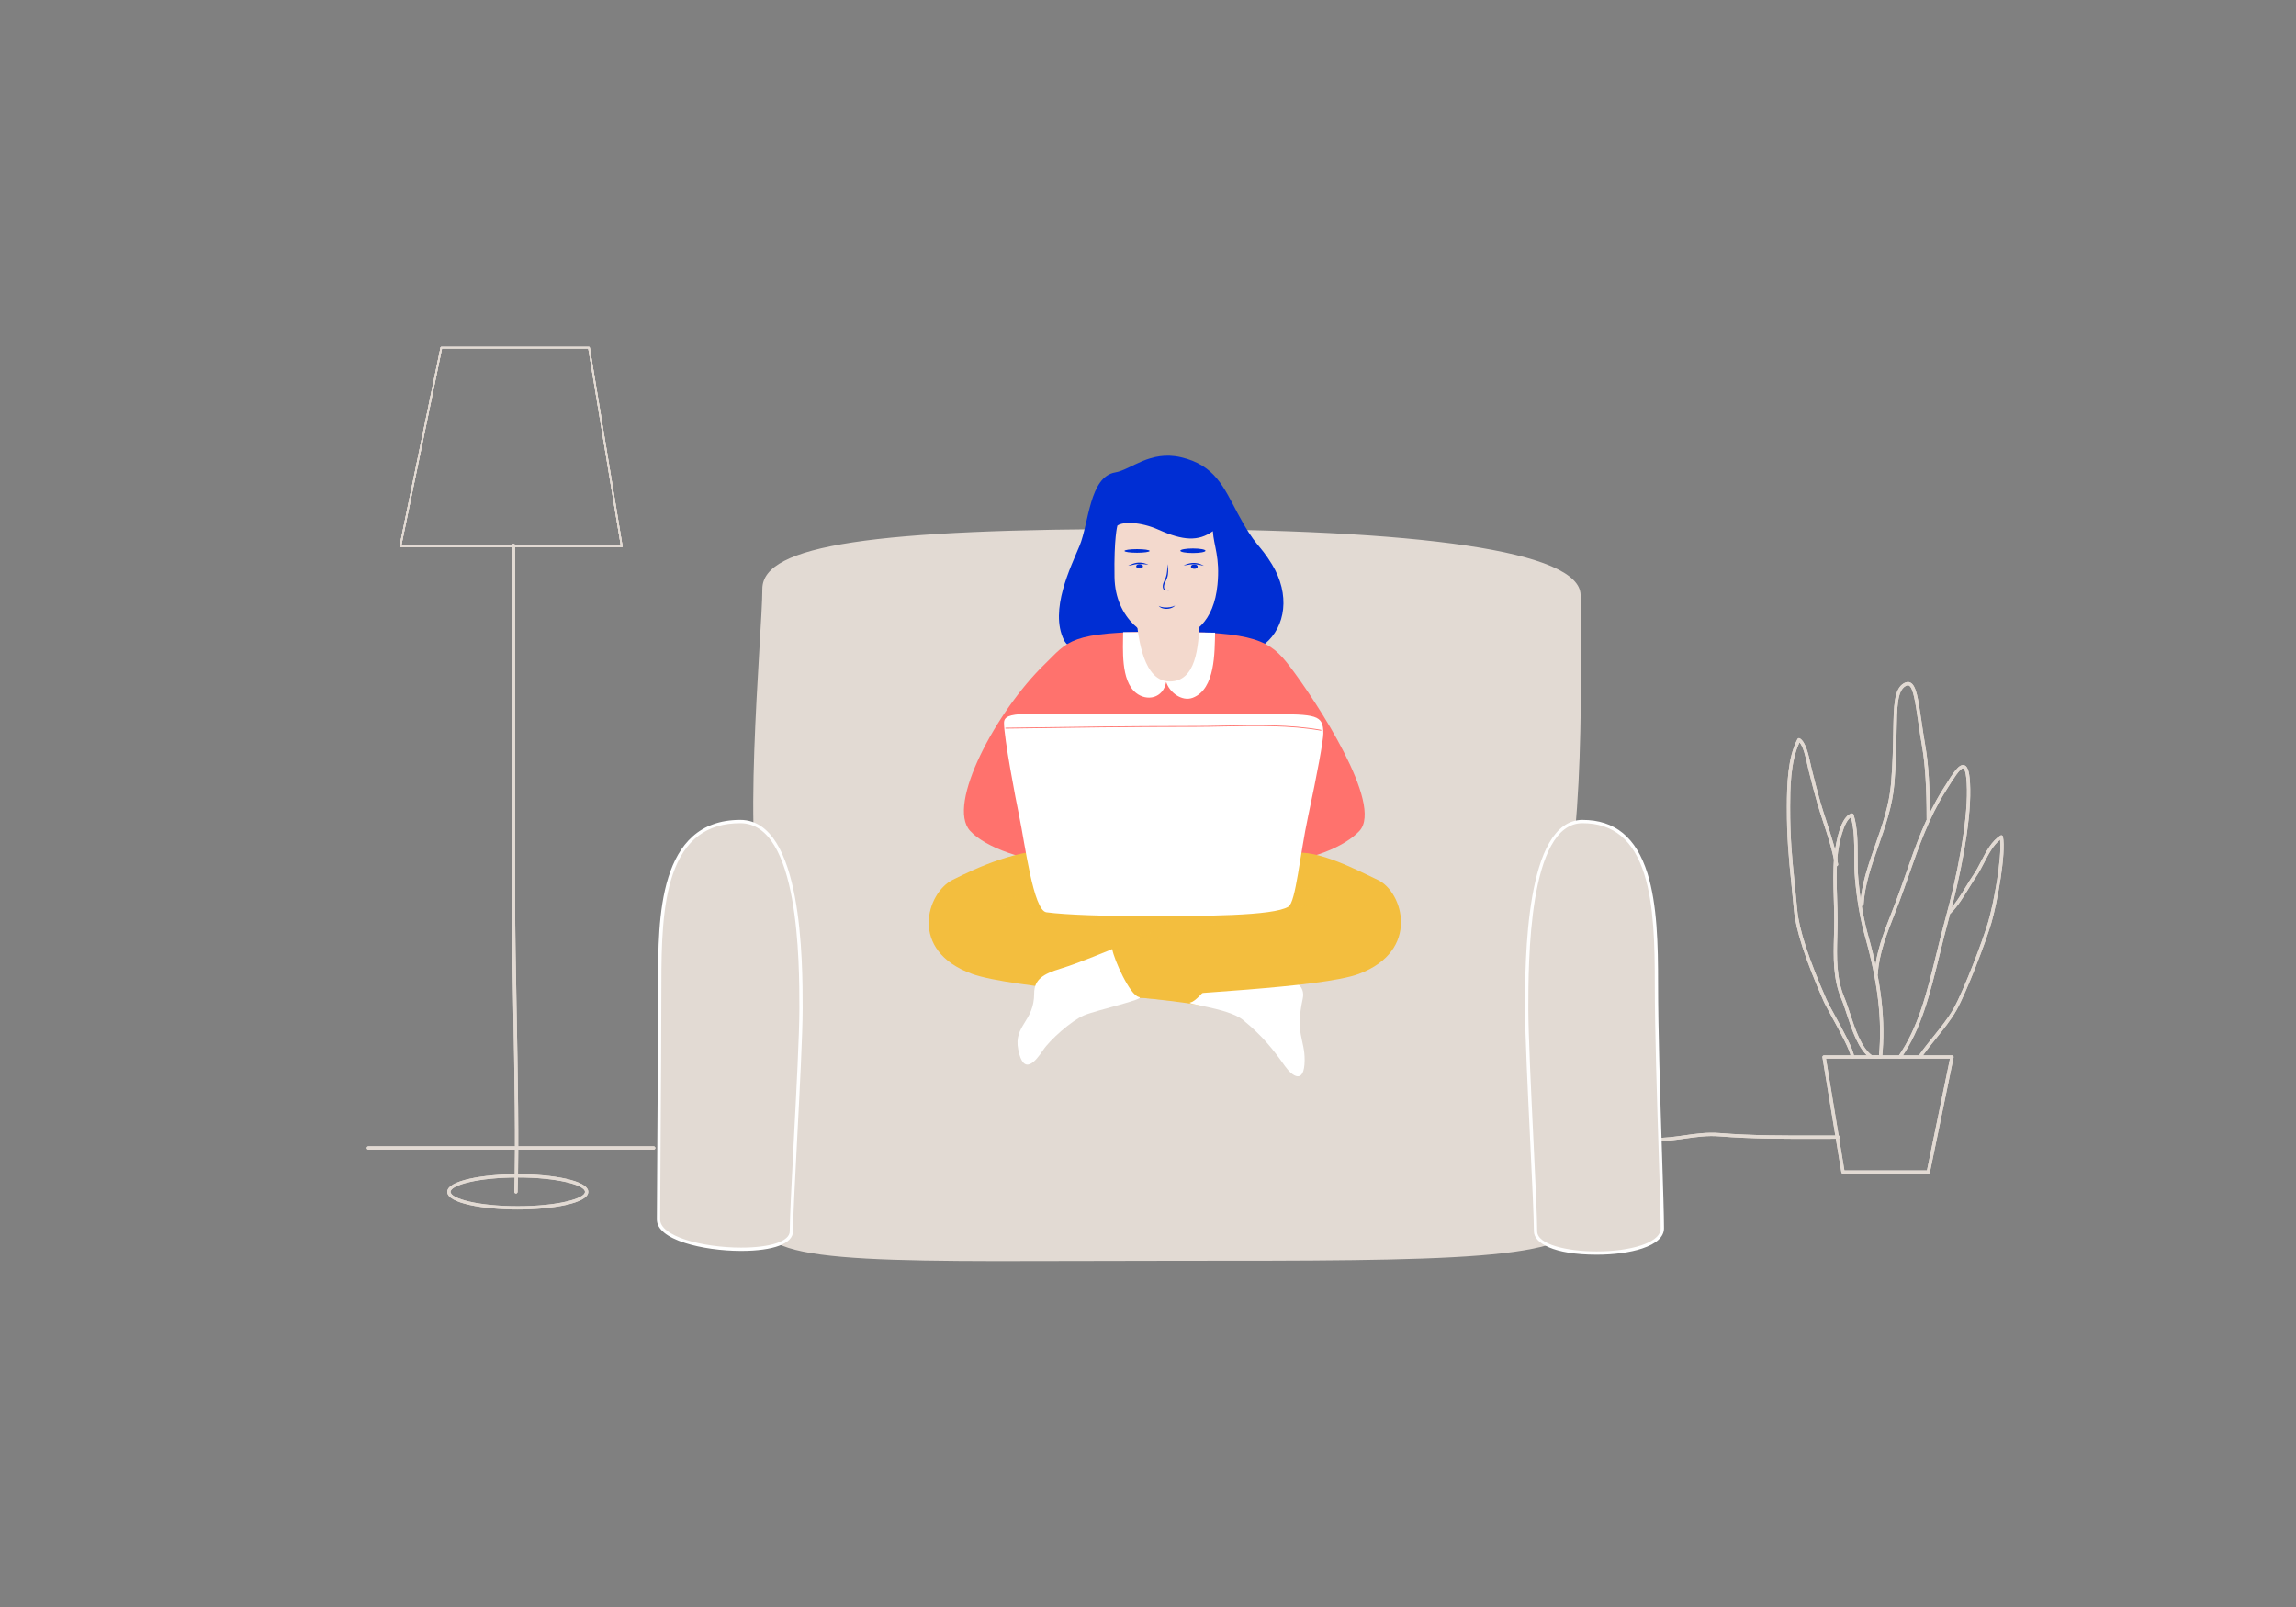 <?xml version="1.0" encoding="utf-8"?>
<!-- Generator: Adobe Illustrator 17.0.0, SVG Export Plug-In . SVG Version: 6.00 Build 0)  -->
<!DOCTYPE svg PUBLIC "-//W3C//DTD SVG 1.1//EN" "http://www.w3.org/Graphics/SVG/1.1/DTD/svg11.dtd">
<svg version="1.1" id="Layer_1" xmlns:x="http://ns.adobe.com/Extensibility/1.0/" xmlns:i="http://ns.adobe.com/AdobeIllustrator/10.0/" xmlns:graph="http://ns.adobe.com/Graphs/1.0/"
	 xmlns="http://www.w3.org/2000/svg" xmlns:xlink="http://www.w3.org/1999/xlink" xmlns:a="http://ns.adobe.com/AdobeSVGViewerExtensions/3.0/"
	 x="0px" y="0px" width="1400px" height="980px" viewBox="0 0 1400 980" enable-background="new 0 0 1400 980" xml:space="preserve"
	>
<rect x="0" y="0" width="1400" height="980" fill="#808080" stroke="none"/>
<g>
	<path fill="#E2DAD3" d="M474.036,569.572c16.779-24.086,141.281-14.673,231.035-14.673s237.528-11.365,256.006,5.688
		s2.695,155.365,2.695,181.891s-81.345,26.402-247.653,26.402s-251.271,3.914-251.271-22.613S458.198,592.308,474.036,569.572z"/>
</g>
<g>
	<path fill="#E2DAD3" d="M466.916,553.094c16.779,24.455,148.401,0.338,238.155,0.338s225.158,16.976,243.637-0.338
		c18.479-17.314,15.064-163.183,15.064-190.116s-97.673-40.399-263.981-40.399s-234.943,9.619-234.943,36.552
		C464.848,386.063,451.077,530.008,466.916,553.094z"/>
</g>
<g>
	<path fill="#002ED3" d="M658.293,332.773c5.678-13.762,6.002-42.062,21.723-44.679c9.558-1.591,21.147-13.58,39.971-9.273
		c20.854,4.772,26.226,18.37,34.758,34.352c11.099,20.792,12.836,17.837,20.854,30.98c11.169,18.307,8.43,38.088-4.428,48.572
		c-10.726,8.745-25.646,9.312-57.592,9.312c-33.889,0-59.878-1.766-64.791-11.64C639.664,372.061,653.087,345.391,658.293,332.773z"
		/>
</g>
<g  a:adobe-blending-mode="multiply">
	<path fill="#E2DAD3"  a:adobe-blending-mode="normal" d="M787.016,609.323c43.895-12.608,72.066-33.737,88.565-33.737
		c28.538,0,62.95-5.458,56.997-6c-32.998-3-138.299-15.697-221.941-15.697s-144.041,18.697-220.537,18.697
		c-7.132,0,19.777,3.807,44.998,6c34.498,3,58.497,25.499,103.393,31.214c-2.235,14.805-16.127,16.692-14.386,30.812
		c2.077,16.845,10.309,7.66,15.078,1.486c4.629-5.993,20.958-17.203,28.893-19.419c37.152-10.375,75.59-3.983,82.322,1.524
		c12.209,9.989,23.198,16.227,30.094,25.962c4.377,6.179,11.823,11.452,11.994-3.462c0.149-12.981-10.452-13.847-5.714-35.482
		C786.919,610.558,786.985,609.932,787.016,609.323z"/>
</g>
<g>
	<path fill="#FF726D" d="M770.572,527.137c29.46-1.677,49.958-11.318,58.394-20.456c14.758-15.985-25.908-78.509-42.634-100.462
		c-11.887-15.602-20.661-20.999-76.886-20.999c-57.903,0-57.903,5.727-72.66,20.044c-29.129,28.259-59.934,85.432-45.258,101.417
		c8.951,9.75,32.624,19.28,63.998,20.763c0,0-22.431,19.263-10.869,27.675c15.742,11.454,103.198,11.252,121.015,4.772
		C786.784,552.213,770.572,527.137,770.572,527.137z"/>
</g>
<g  a:adobe-blending-mode="multiply">
	<path fill="#FF726D"  a:adobe-blending-mode="normal" d="M649.576,421.491c0,7.636-11.806,37.225-15.742,45.815
		s152.498,9.545,155.45,5.727c2.952-3.818-11.61-38.18-11.61-45.815s0.787,26.726-14.955,28.635
		c-15.742,1.909-84.612,3.818-101.338,2.863C644.656,457.761,649.576,421.491,649.576,421.491z"/>
</g>
<g>
	<path fill="#F3BE3E" d="M580.826,536.581c-15.631,7.816-27.066,43.165,11.899,57.334c23.799,8.654,115.027,14.082,140.63,19.472
		c20.554,4.327,29.208-55.17,11.899-65.988c-10.728-6.705-56.193-27.654-98.441-29.208
		C620.899,517.238,595.97,529.008,580.826,536.581z"/>
</g>
<g opacity="0.5"  a:adobe-blending-mode="multiply">
	<path fill="#F3BE3E"  a:adobe-blending-mode="normal" d="M640.323,535.499c-7.572,0-19.472,11.899-28.126,14.063
		c-8.654,2.164,10.818,8.654,37.862,10.818c21.566,1.725,53.968,9.736,46.516,12.981c-7.452,3.245-19.472,34.617-10.818,34.617
		c8.654,0,48.68,4.327,54.089,4.327s11.136-14.063,9.736-22.717c-1.4-8.654,25.963-42.189-10.818-42.189
		C701.984,547.399,640.323,535.499,640.323,535.499z"/>
</g>
<g>
	<path fill="#FFFFFF" d="M748.182,582.015c-1.049,6.491-16.787,28.126-22.033,29.208c-5.246,1.082,22.567,3.245,31.822,10.818
		c12.209,9.99,18.655,18.39,25.551,28.126c4.377,6.179,11.823,11.452,11.995-3.462c0.149-12.981-5.909-16.01-1.171-37.646
		c1.785-8.152-5.246-11.899-15.738-15.145C768.116,590.669,748.182,582.015,748.182,582.015z"/>
</g>
<g>
	<path fill="#F3BE3E" d="M840.109,536.581c15.352,7.185,26.196,43.165-11.517,57.334c-23.034,8.654-113.148,11.899-138.276,15.145
		s-34.666-22.629-15.497-28.126c39.605-11.359,72.126-52.599,113.707-60.579C803.039,517.569,828.551,531.172,840.109,536.581z"/>
</g>
<g>
	<path fill="#FFFFFF" d="M678.185,578.77c1.082,6.491,10.818,28.126,16.227,29.208s-25.962,8.005-33.535,11.25
		s-20.68,14.902-24.881,21.203c-4.327,6.491-11.899,16.227-15.145-0.433c-2.874-14.751,9.736-16.876,9.736-34.184
		c0-8.449,5.409-11.899,16.227-15.145S678.185,578.77,678.185,578.77z"/>
</g>
<g opacity="0.5"  a:adobe-blending-mode="multiply">
	<path fill="#F3BE3E"  a:adobe-blending-mode="normal" d="M692.464,574.984c2.685-1.343,60.97-14.166,94.381-20.696
		c24.181-4.726,29.59-7.971,16.609-11.216c-12.981-3.245-29.208-2.164-48.68,0C735.302,545.235,692.464,574.984,692.464,574.984z"/>
</g>
<g>
	<path fill="#FFFFFF" d="M638.041,556.337c-7.976-1.07-13.087-41.897-16.523-58.364c-2.313-11.09-9.322-47.988-9.322-57.082
		c0-7.583,12.429-5.44,67.623-5.44c31.396,0,62.8-0.17,94.295,0c28.658,0.155,32.801,0.465,32.801,11.783
		c0,4.23-3.766,24.854-9.322,50.74c-5.004,23.315-7.447,52.077-11.966,54.935c-9.084,5.744-52.353,5.769-87.774,5.769
		C673.883,558.677,649.867,557.924,638.041,556.337z"/>
</g>
<g>
	<path fill="#FF726D" d="M805.466,445.581c-0.015,0-0.029-0.001-0.044-0.004c-18.661-3.363-39.252-2.958-59.169-2.567
		c-6.391,0.125-12.435,0.244-18.421,0.244c-1.104-0.003-2.193-0.001-3.287-0.001c-35.236,0-70.935,0.497-105.494,0.979l-5.815,0.081
		c-0.001,0-0.002,0-0.003,0c-0.137,0-0.248-0.11-0.25-0.247c-0.002-0.138,0.108-0.251,0.247-0.253l5.815-0.081
		c34.559-0.481,70.263-0.979,105.5-0.979c1.097,0,2.189-0.002,3.287,0.001c5.981,0,12.022-0.119,18.411-0.244
		c19.938-0.391,40.557-0.796,59.267,2.575c0.137,0.024,0.227,0.155,0.202,0.291C805.69,445.496,805.585,445.581,805.466,445.581z"/>
</g>
<g>
	<path fill="#E2DAD3" d="M1175.797,715.759h-52.01c-0.489,0-0.907-0.354-0.986-0.838l-11.558-70.176
		c-0.048-0.289,0.034-0.585,0.224-0.81c0.19-0.224,0.469-0.353,0.763-0.353h78.015c0.301,0,0.585,0.135,0.775,0.368
		c0.189,0.233,0.265,0.539,0.204,0.833l-14.447,70.176C1176.681,715.425,1176.271,715.759,1175.797,715.759z M1124.636,713.759
		h50.346l14.036-68.176h-75.61L1124.636,713.759z"/>
</g>
<g>
	<path fill="#E2DAD3" d="M1145.62,645.681c-0.455,0-0.871-0.044-1.258-0.084c-0.578-0.062-1.078-0.114-1.639-0.025
		c-0.338,0.049-0.659-0.068-0.877-0.297c-0.333,0.35-0.878,0.417-1.29,0.132c-7.292-5.021-11.274-17.186-14.475-26.961
		c-1.126-3.441-2.19-6.691-3.257-9.199c-5.223-12.28-4.872-25.539-4.534-38.362c0.086-3.271,0.176-6.655,0.167-9.942
		c-0.011-4.125-0.143-8.392-0.27-12.519c-0.267-8.683-0.543-17.661,0.248-26.289c0.022-0.242,2.461-24.321,10.644-26.041
		c0.506-0.107,1.013,0.192,1.163,0.688c2.452,8.078,2.459,16.896,2.465,25.424c0.003,4.788,0.006,9.312,0.411,13.713
		c1.227,13.331,3.164,24.411,6.098,34.871c7.951,28.356,10.63,51.837,8.429,73.895c-0.044,0.438-0.369,0.797-0.802,0.882
		C1146.403,645.65,1145.998,645.681,1145.62,645.681z M1128.625,498.384c-4.455,2.503-7.51,16.458-8.196,23.934
		c-0.781,8.505-0.506,17.421-0.241,26.044c0.128,4.141,0.26,8.422,0.271,12.574c0.009,3.316-0.081,6.715-0.168,10.001
		c-0.332,12.609-0.677,25.647,4.375,37.526c1.101,2.588,2.178,5.877,3.317,9.36c3.106,9.489,6.973,21.299,13.709,25.937
		c0.057,0.039,0.108,0.083,0.155,0.131c0.146-0.152,0.342-0.26,0.566-0.296c0.819-0.127,1.531-0.055,2.158,0.013
		c0.405,0.043,0.779,0.083,1.162,0.072c2.031-21.568-0.657-44.588-8.442-72.352c-2.967-10.579-4.926-21.773-6.164-35.228
		c-0.413-4.492-0.416-9.272-0.419-13.896C1130.702,514.188,1130.696,505.909,1128.625,498.384z"/>
</g>
<g>
	<path fill="#E2DAD3" d="M1158.459,645.583c-0.196,0-0.395-0.058-0.567-0.178c-0.454-0.313-0.568-0.937-0.254-1.391
		c12.088-17.486,17.177-38.191,23.069-62.166c1.765-7.181,3.59-14.605,5.684-22.227c6.524-23.757,13.356-56.818,12.967-78.363
		c-0.204-11.252-1.772-12.556-2.249-12.688c-1.735-0.495-6.327,6.801-9.982,12.665l-1.058,1.693
		c-9.992,15.972-16.139,33.568-22.083,50.583c-1.933,5.532-3.932,11.253-6.033,16.835c-0.939,2.495-1.916,4.988-2.894,7.483
		c-4.551,11.615-9.257,23.625-10.048,35.997c-0.036,0.551-0.509,0.951-1.062,0.935c-0.552-0.035-0.97-0.511-0.935-1.062
		c0.812-12.685,5.575-24.842,10.182-36.6c0.975-2.487,1.948-4.972,2.885-7.459c2.093-5.559,4.087-11.268,6.016-16.789
		c5.981-17.12,12.165-34.822,22.276-50.985l1.056-1.691c5.909-9.478,9.125-14.388,12.213-13.535
		c2.464,0.681,3.54,4.905,3.716,14.579c0.394,21.756-6.478,55.038-13.039,78.928c-2.086,7.596-3.907,15.007-5.669,22.175
		c-5.939,24.166-11.069,45.037-23.367,62.825C1159.089,645.433,1158.776,645.583,1158.459,645.583z"/>
</g>
<g>
	<path fill="#E2DAD3" d="M1129.564,645.583c-0.529,0-0.971-0.415-0.998-0.95c-0.187-3.72-6.641-15.515-11.354-24.127
		c-2.377-4.343-4.429-8.094-5.328-10.14c-10.858-24.723-16.91-43.305-17.988-55.229c-0.558-6.177-1.096-11.47-1.616-16.589
		c-1.543-15.178-2.762-27.166-2.72-46.596c0.03-14.063,0.559-30.01,6.479-41.272c0.127-0.242,0.348-0.421,0.61-0.496
		c0.263-0.076,0.546-0.039,0.78,0.099c3.63,2.13,5.34,9.997,6.588,15.741c0.238,1.097,0.451,2.077,0.647,2.86l0.301,1.199
		c1.621,6.469,3.297,13.158,5.102,19.327c1.176,4.021,2.486,8.029,3.754,11.905c2.863,8.757,5.567,17.028,6.979,25.744
		c0.088,0.546-0.282,1.059-0.827,1.147c-0.558,0.09-1.059-0.282-1.147-0.827c-1.387-8.562-4.067-16.763-6.905-25.443
		c-1.272-3.891-2.588-7.914-3.773-11.965c-1.815-6.207-3.496-12.915-5.122-19.402l-0.3-1.199c-0.201-0.8-0.419-1.801-0.662-2.921
		c-0.932-4.286-2.427-11.166-4.805-13.742c-5.64,11.761-5.677,28.889-5.699,39.25c-0.042,19.326,1.172,31.27,2.709,46.39
		c0.521,5.125,1.06,10.424,1.619,16.611c1.059,11.709,7.057,30.081,17.828,54.604c0.863,1.967,2.896,5.682,5.25,9.984
		c5.074,9.271,11.388,20.81,11.598,24.987c0.027,0.552-0.397,1.021-0.949,1.049C1129.599,645.583,1129.581,645.583,1129.564,645.583
		z"/>
</g>
<g>
	<path fill="#E2DAD3" d="M1135.346,552.418c-0.021,0-0.04-0.001-0.061-0.002c-0.552-0.033-0.972-0.506-0.938-1.058
		c0.726-12.153,4.775-23.675,9.063-35.872c4.233-12.042,8.61-24.494,9.719-37.957c0.991-12.025,1.169-22.44,1.312-30.81
		c0.283-16.601,0.454-26.621,6.489-30.047c1.453-0.824,2.779-0.952,3.947-0.381c3.584,1.753,4.763,9.841,6.717,23.241
		c0.695,4.77,1.483,10.175,2.494,16.002c1.798,10.368,2.709,25.123,2.709,43.856c0,0.553-0.447,1-1,1s-1-0.447-1-1
		c0-18.619-0.901-33.26-2.68-43.515c-1.015-5.854-1.806-11.273-2.503-16.055c-1.665-11.422-2.98-20.443-5.616-21.732
		c-0.347-0.17-0.943-0.32-2.081,0.324c-5.042,2.862-5.205,12.453-5.477,28.342c-0.144,8.398-0.322,18.85-1.317,30.939
		c-1.13,13.72-5.551,26.295-9.826,38.456c-4.24,12.062-8.245,23.454-8.954,35.328
		C1136.312,552.009,1135.871,552.418,1135.346,552.418z"/>
</g>
<g>
	<path fill="#E2DAD3" d="M1171.462,644.373c-0.199,0-0.4-0.06-0.576-0.183c-0.451-0.319-0.559-0.943-0.24-1.395
		c2.418-3.423,5.182-6.86,8.107-10.498c4.593-5.712,9.342-11.617,12.559-17.377c6.071-10.87,17.751-41.358,21.087-52.893
		c3.315-11.459,8.388-38.692,7.178-49.917c-4.192,3.226-7.071,8.796-9.863,14.198c-1.504,2.908-2.924,5.655-4.517,7.983
		c-1.586,2.319-3.081,4.762-4.664,7.347c-3.312,5.408-6.736,11.001-11.023,15.321c-0.389,0.394-1.023,0.395-1.414,0.006
		c-0.393-0.389-0.395-1.022-0.006-1.414c4.123-4.155,7.485-9.646,10.737-14.958c1.526-2.492,3.104-5.069,4.72-7.431
		c1.523-2.227,2.916-4.921,4.39-7.773c3.193-6.178,6.495-12.565,11.872-15.867c0.28-0.172,0.627-0.194,0.926-0.062
		c0.301,0.132,0.517,0.403,0.579,0.725c1.999,10.326-3.468,40.214-6.992,52.399c-3.36,11.614-15.135,42.34-21.263,53.311
		c-3.299,5.907-8.102,11.88-12.746,17.655c-2.906,3.613-5.65,7.026-8.031,10.399
		C1172.085,644.226,1171.776,644.373,1171.462,644.373z"/>
</g>
<g>
	<path fill="#E2DAD3" d="M1010.863,695.908c-0.41,0-0.82-0.004-1.23-0.013c-0.553-0.013-0.99-0.47-0.979-1.021
		s0.479-0.988,1.021-0.979c5.775,0.127,11.359-0.67,17.276-1.513c6.902-0.985,14.037-2.002,21.454-1.409
		c19.868,1.589,40.351,1.54,60.155,1.493c4.112-0.011,8.227-0.021,12.337-0.016c0.553,0.001,1,0.448,0.999,1.001
		c-0.001,0.552-0.448,0.999-1,0.999h-0.001c-4.114-0.006-8.219,0.005-12.33,0.016c-19.847,0.047-40.37,0.097-60.32-1.499
		c-7.188-0.574-14.217,0.427-21.012,1.395C1021.895,695.123,1016.385,695.908,1010.863,695.908z"/>
</g>
<g  a:adobe-blending-mode="multiply">
	<path fill="#E2DAD3"  a:adobe-blending-mode="normal" d="M1175.797,715.759h-52.01c-0.489,0-0.907-0.354-0.986-0.838
		l-11.558-70.176c-0.048-0.289,0.034-0.585,0.224-0.81c0.19-0.224,0.469-0.353,0.763-0.353h78.015c0.301,0,0.585,0.135,0.775,0.368
		c0.189,0.233,0.265,0.539,0.204,0.833l-14.447,70.176C1176.681,715.425,1176.271,715.759,1175.797,715.759z M1124.636,713.759
		h50.346l14.036-68.176h-75.61L1124.636,713.759z"/>
</g>
<g>
	<path fill="#E2DAD3" d="M379.136,333.688c-0.007,0-0.013-0.001-0.02,0H244.104c-0.15,0-0.292-0.068-0.388-0.184
		c-0.095-0.117-0.132-0.27-0.102-0.417l25.002-121.174c0.048-0.232,0.252-0.399,0.49-0.399h90.008c0.245,0,0.454,0.177,0.493,0.418
		l19.979,121.04c0.031,0.065,0.049,0.139,0.049,0.216C379.636,333.465,379.412,333.688,379.136,333.688z M244.718,332.688h133.809
		L358.69,212.515h-89.177L244.718,332.688z"/>
</g>
<g  a:adobe-blending-mode="multiply">
	<path fill="#E2DAD3"  a:adobe-blending-mode="normal" d="M379.136,333.688c-0.007,0-0.013-0.001-0.02,0H244.104
		c-0.15,0-0.292-0.068-0.388-0.184c-0.095-0.117-0.132-0.27-0.102-0.417l25.002-121.174c0.048-0.232,0.252-0.399,0.49-0.399h90.008
		c0.245,0,0.454,0.177,0.493,0.418l19.979,121.04c0.031,0.065,0.049,0.139,0.049,0.216
		C379.636,333.465,379.412,333.688,379.136,333.688z M244.718,332.688h133.809L358.69,212.515h-89.177L244.718,332.688z"/>
</g>
<g  a:adobe-blending-mode="multiply">
	<path fill="#E2DAD3"  a:adobe-blending-mode="normal" d="M1145.62,645.681c-0.455,0-0.871-0.044-1.258-0.084
		c-0.578-0.062-1.078-0.114-1.639-0.025c-0.338,0.049-0.659-0.068-0.877-0.297c-0.333,0.35-0.878,0.417-1.29,0.132
		c-7.292-5.021-11.274-17.186-14.475-26.961c-1.126-3.441-2.19-6.691-3.257-9.199c-5.223-12.28-4.872-25.539-4.534-38.362
		c0.086-3.271,0.176-6.655,0.167-9.942c-0.011-4.125-0.143-8.392-0.27-12.519c-0.267-8.683-0.543-17.661,0.248-26.289
		c0.022-0.242,2.461-24.321,10.644-26.041c0.506-0.107,1.013,0.192,1.163,0.688c2.452,8.078,2.459,16.896,2.465,25.424
		c0.003,4.788,0.006,9.312,0.411,13.713c1.227,13.331,3.164,24.411,6.098,34.871c7.951,28.356,10.63,51.837,8.429,73.895
		c-0.044,0.438-0.369,0.797-0.802,0.882C1146.403,645.65,1145.998,645.681,1145.62,645.681z M1128.625,498.384
		c-4.455,2.503-7.51,16.458-8.196,23.934c-0.781,8.505-0.506,17.421-0.241,26.044c0.128,4.141,0.26,8.422,0.271,12.574
		c0.009,3.316-0.081,6.715-0.168,10.001c-0.332,12.609-0.677,25.647,4.375,37.526c1.101,2.588,2.178,5.877,3.317,9.36
		c3.106,9.489,6.973,21.299,13.709,25.937c0.057,0.039,0.108,0.083,0.155,0.131c0.146-0.152,0.342-0.26,0.566-0.296
		c0.819-0.127,1.531-0.055,2.158,0.013c0.405,0.043,0.779,0.083,1.162,0.072c2.031-21.568-0.657-44.588-8.442-72.352
		c-2.967-10.579-4.926-21.773-6.164-35.228c-0.413-4.492-0.416-9.272-0.419-13.896
		C1130.702,514.188,1130.696,505.909,1128.625,498.384z"/>
</g>
<g  a:adobe-blending-mode="multiply">
	<path fill="#E2DAD3"  a:adobe-blending-mode="normal" d="M1158.459,645.583c-0.196,0-0.395-0.058-0.567-0.178
		c-0.454-0.313-0.568-0.937-0.254-1.391c12.088-17.486,17.177-38.191,23.069-62.166c1.765-7.181,3.59-14.605,5.684-22.227
		c6.524-23.757,13.356-56.818,12.967-78.363c-0.204-11.252-1.772-12.556-2.249-12.688c-1.735-0.495-6.327,6.801-9.982,12.665
		l-1.058,1.693c-9.992,15.972-16.139,33.568-22.083,50.583c-1.933,5.532-3.932,11.253-6.033,16.835
		c-0.939,2.495-1.916,4.988-2.894,7.483c-4.551,11.615-9.257,23.625-10.048,35.997c-0.036,0.551-0.509,0.951-1.062,0.935
		c-0.552-0.035-0.97-0.511-0.935-1.062c0.812-12.685,5.575-24.842,10.182-36.6c0.975-2.487,1.948-4.972,2.885-7.459
		c2.093-5.559,4.087-11.268,6.016-16.789c5.981-17.12,12.165-34.822,22.276-50.985l1.056-1.691
		c5.909-9.478,9.125-14.388,12.213-13.535c2.464,0.681,3.54,4.905,3.716,14.579c0.394,21.756-6.478,55.038-13.039,78.928
		c-2.086,7.596-3.907,15.007-5.669,22.175c-5.939,24.166-11.069,45.037-23.367,62.825
		C1159.089,645.433,1158.776,645.583,1158.459,645.583z"/>
</g>
<g  a:adobe-blending-mode="multiply">
	<path fill="#E2DAD3"  a:adobe-blending-mode="normal" d="M1129.564,645.583c-0.529,0-0.971-0.415-0.998-0.95
		c-0.187-3.72-6.641-15.515-11.354-24.127c-2.377-4.343-4.429-8.094-5.328-10.14c-10.858-24.723-16.91-43.305-17.988-55.229
		c-0.558-6.177-1.096-11.47-1.616-16.589c-1.543-15.178-2.762-27.166-2.72-46.596c0.03-14.063,0.559-30.01,6.479-41.272
		c0.127-0.242,0.348-0.421,0.61-0.496c0.263-0.076,0.546-0.039,0.78,0.099c3.63,2.13,5.34,9.997,6.588,15.741
		c0.238,1.097,0.451,2.077,0.647,2.86l0.301,1.199c1.621,6.469,3.297,13.158,5.102,19.327c1.176,4.021,2.486,8.029,3.754,11.905
		c2.863,8.757,5.567,17.028,6.979,25.744c0.088,0.546-0.282,1.059-0.827,1.147c-0.558,0.09-1.059-0.282-1.147-0.827
		c-1.387-8.562-4.067-16.763-6.905-25.443c-1.272-3.891-2.588-7.914-3.773-11.965c-1.815-6.207-3.496-12.915-5.122-19.402
		l-0.3-1.199c-0.201-0.8-0.419-1.801-0.662-2.921c-0.932-4.286-2.427-11.166-4.805-13.742c-5.64,11.761-5.677,28.889-5.699,39.25
		c-0.042,19.326,1.172,31.27,2.709,46.39c0.521,5.125,1.06,10.424,1.619,16.611c1.059,11.709,7.057,30.081,17.828,54.604
		c0.863,1.967,2.896,5.682,5.25,9.984c5.074,9.271,11.388,20.81,11.598,24.987c0.027,0.552-0.397,1.021-0.949,1.049
		C1129.599,645.583,1129.581,645.583,1129.564,645.583z"/>
</g>
<g  a:adobe-blending-mode="multiply">
	<path fill="#E2DAD3"  a:adobe-blending-mode="normal" d="M1135.346,552.418c-0.021,0-0.04-0.001-0.061-0.002
		c-0.552-0.033-0.972-0.506-0.938-1.058c0.726-12.153,4.775-23.675,9.063-35.872c4.233-12.042,8.61-24.494,9.719-37.957
		c0.991-12.025,1.169-22.44,1.312-30.81c0.283-16.601,0.454-26.621,6.489-30.047c1.453-0.824,2.779-0.952,3.947-0.381
		c3.584,1.753,4.763,9.841,6.717,23.241c0.695,4.77,1.483,10.175,2.494,16.002c1.798,10.368,2.709,25.123,2.709,43.856
		c0,0.553-0.447,1-1,1s-1-0.447-1-1c0-18.619-0.901-33.26-2.68-43.515c-1.015-5.854-1.806-11.273-2.503-16.055
		c-1.665-11.422-2.98-20.443-5.616-21.732c-0.347-0.17-0.943-0.32-2.081,0.324c-5.042,2.862-5.205,12.453-5.477,28.342
		c-0.144,8.398-0.322,18.85-1.317,30.939c-1.13,13.72-5.551,26.295-9.826,38.456c-4.24,12.062-8.245,23.454-8.954,35.328
		C1136.312,552.009,1135.871,552.418,1135.346,552.418z"/>
</g>
<g  a:adobe-blending-mode="multiply">
	<path fill="#E2DAD3"  a:adobe-blending-mode="normal" d="M1171.462,644.373c-0.199,0-0.4-0.06-0.576-0.183
		c-0.451-0.319-0.559-0.943-0.24-1.395c2.418-3.423,5.182-6.86,8.107-10.498c4.593-5.712,9.342-11.617,12.559-17.377
		c6.071-10.87,17.751-41.358,21.087-52.893c3.315-11.459,8.388-38.692,7.178-49.917c-4.192,3.226-7.071,8.796-9.863,14.198
		c-1.504,2.908-2.924,5.655-4.517,7.983c-1.586,2.319-3.081,4.762-4.664,7.347c-3.312,5.408-6.736,11.001-11.023,15.321
		c-0.389,0.394-1.023,0.395-1.414,0.006c-0.393-0.389-0.395-1.022-0.006-1.414c4.123-4.155,7.485-9.646,10.737-14.958
		c1.526-2.492,3.104-5.069,4.72-7.431c1.523-2.227,2.916-4.921,4.39-7.773c3.193-6.178,6.495-12.565,11.872-15.867
		c0.28-0.172,0.627-0.194,0.926-0.062c0.301,0.132,0.517,0.403,0.579,0.725c1.999,10.326-3.468,40.214-6.992,52.399
		c-3.36,11.614-15.135,42.34-21.263,53.311c-3.299,5.907-8.102,11.88-12.746,17.655c-2.906,3.613-5.65,7.026-8.031,10.399
		C1172.085,644.226,1171.776,644.373,1171.462,644.373z"/>
</g>
<g  a:adobe-blending-mode="multiply">
	<path fill="#E2DAD3"  a:adobe-blending-mode="normal" d="M1010.863,695.908c-0.41,0-0.82-0.004-1.23-0.013
		c-0.553-0.013-0.99-0.47-0.979-1.021s0.479-0.988,1.021-0.979c5.775,0.127,11.359-0.67,17.276-1.513
		c6.902-0.985,14.037-2.002,21.454-1.409c19.868,1.589,40.351,1.54,60.155,1.493c4.112-0.011,8.227-0.021,12.337-0.016
		c0.553,0.001,1,0.448,0.999,1.001c-0.001,0.552-0.448,0.999-1,0.999h-0.001c-4.114-0.006-8.219,0.005-12.33,0.016
		c-19.847,0.047-40.37,0.097-60.32-1.499c-7.188-0.574-14.217,0.427-21.012,1.395
		C1021.895,695.123,1016.385,695.908,1010.863,695.908z"/>
</g>
<g>
	<path fill="#FFFFFF" d="M684.832,385.513c-0.025,9.987-1.608,29.526,7.882,37.058c6.67,5.294,16.516,3.311,18.389-6.697
		c1.879,6.29,9.576,12.142,16.172,9.638c13.945-5.294,13.287-28.151,13.642-39.705c0,0-22.056-0.227-29.407-0.303
		C703.855,385.426,684.832,385.513,684.832,385.513z"/>
</g>
<g>
	<path fill="#F3D9CD" d="M739.539,323.921c0.575,9.119,4.474,15.861,2.824,32.666c-2.172,22.129-13.903,32.455-30.413,33.298
		c-12.552,0.641-31.933-12.223-32.368-37.935c-0.405-23.974,1.738-31.402,1.738-31.402c3.136-2.441,13.903-2.529,25.199,2.529
		C721.277,329.686,730.758,330.314,739.539,323.921z"/>
</g>
<g>
	<ellipse fill="#002ED3" cx="728.234" cy="345.532" rx="2.048" ry="1.325"/>
</g>
<g>
	<path fill="#F3D9CD" d="M692.811,375.97c1.33,14.156,4.575,39.617,20.434,39.617s17.714-20.261,18.22-38.245
		C731.713,368.542,691.923,366.514,692.811,375.97z"/>
</g>
<g>
	<ellipse fill="#002ED3" cx="694.863" cy="345.357" rx="2.048" ry="1.325"/>
</g>
<g>
	<path fill="#002ED3" d="M687.92,344.69c0,0,0.188,0.117,0.51,0.037c0.322-0.07,0.757-0.279,1.299-0.516
		c0.539-0.241,1.19-0.507,1.921-0.713c0.728-0.215,1.536-0.351,2.35-0.412c0.407-0.025,0.815-0.023,1.216-0.014
		c0.401,0.01,0.792,0.062,1.169,0.108c0.753,0.107,1.438,0.285,2.009,0.471c0.572,0.185,1.03,0.384,1.345,0.534
		c0.31,0.157,0.488,0.247,0.488,0.247s-0.197-0.032-0.541-0.087c-0.342-0.059-0.829-0.138-1.408-0.221
		c-0.581-0.076-1.253-0.159-1.973-0.203c-0.36-0.023-0.731-0.023-1.107-0.033c-0.376,0-0.758,0.009-1.138,0.04
		c-1.526,0.08-3.015,0.449-4.165,0.738c-0.574,0.142-1.08,0.247-1.451,0.227C688.053,344.874,687.916,344.676,687.92,344.69z"/>
</g>
<g>
	<path fill="#002ED3" d="M721.748,344.428c0,0,0.178,0.13,0.506,0.073c0.326-0.047,0.776-0.225,1.334-0.422
		c0.556-0.202,1.225-0.421,1.97-0.574c0.742-0.162,1.559-0.241,2.375-0.244c0.408,0.004,0.815,0.035,1.214,0.073
		c0.399,0.038,0.785,0.118,1.158,0.191c0.743,0.16,1.412,0.387,1.968,0.613c0.557,0.225,0.999,0.456,1.301,0.628
		c0.298,0.179,0.468,0.281,0.468,0.281s-0.194-0.046-0.533-0.125c-0.336-0.083-0.816-0.196-1.387-0.321
		c-0.573-0.117-1.238-0.248-1.952-0.343c-0.357-0.049-0.728-0.075-1.102-0.111c-0.375-0.027-0.757-0.045-1.138-0.041
		c-1.528-0.029-3.041,0.233-4.21,0.44c-0.583,0.101-1.096,0.17-1.464,0.123C721.866,344.62,721.745,344.414,721.748,344.428z"/>
</g>
<g>
	<path fill="#002ED3" d="M716.512,369.232c0,0-0.107,0.128-0.293,0.353c-0.094,0.11-0.241,0.222-0.405,0.359
		c-0.165,0.141-0.368,0.252-0.591,0.392c-0.453,0.248-1.016,0.493-1.647,0.65c-0.627,0.181-1.319,0.259-2.012,0.299
		c-0.348,0.002-0.695,0.004-1.036-0.027c-0.342-0.008-0.675-0.086-0.996-0.136c-0.639-0.136-1.223-0.329-1.682-0.579
		c-0.233-0.118-0.438-0.235-0.603-0.37c-0.169-0.125-0.316-0.229-0.415-0.345c-0.206-0.217-0.312-0.342-0.312-0.342
		s0.15,0.075,0.414,0.205c0.121,0.075,0.295,0.124,0.476,0.199c0.179,0.08,0.397,0.135,0.629,0.203
		c0.463,0.134,1.019,0.224,1.614,0.293c0.599,0.05,1.24,0.086,1.882,0.054c1.283-0.039,2.561-0.256,3.485-0.545
		c0.22-0.088,0.448-0.142,0.62-0.224c0.172-0.085,0.342-0.136,0.469-0.212C716.365,369.314,716.512,369.232,716.512,369.232z"/>
</g>
<g>
	<path fill="#002ED3" d="M711.969,343.998c0,0,0.044,0.311,0.1,0.856c0.046,0.545,0.144,1.322,0.179,2.264
		c0.025,0.47,0.03,0.983,0.02,1.525c-0.022,0.543-0.048,1.119-0.135,1.712c-0.09,0.585-0.193,1.22-0.396,1.814
		c-0.206,0.624-0.459,1.202-0.721,1.778c-0.538,1.135-1.091,2.239-1.245,3.31c-0.07,0.533-0.045,1.051,0.091,1.527
		c0.084,0.365,0.516,0.612,0.938,0.753c0.867,0.274,1.687,0.339,2.241,0.389c0.562,0.055,0.883,0.087,0.883,0.087
		s-0.321,0.035-0.884,0.077c-0.564,0.018-1.375,0.119-2.378-0.088c-0.25-0.057-0.514-0.138-0.777-0.288
		c-0.131-0.077-0.26-0.171-0.374-0.296c-0.112-0.122-0.217-0.299-0.265-0.439c-0.207-0.544-0.297-1.173-0.237-1.801
		c0.106-1.271,0.703-2.451,1.213-3.579c0.267-0.559,0.523-1.128,0.712-1.671c0.198-0.571,0.332-1.126,0.443-1.691
		c0.216-1.121,0.306-2.2,0.373-3.128c0.062-0.933,0.114-1.71,0.15-2.255C711.936,344.311,711.969,343.998,711.969,343.998z"/>
</g>
<g>
	<ellipse fill="#002ED3" cx="727.38" cy="335.86" rx="7.681" ry="1.392"/>
</g>
<g>
	<ellipse fill="#002ED3" cx="693.327" cy="335.979" rx="7.681" ry="1.099"/>
</g>
<g>
	<path fill="#E2DAD3" d="M964.91,501c-34,0-34,86-34,114s5.394,117.906,5.394,135.888c0,17.981,77.32,17.981,77.32-1.798
		s-3.596-102.493-3.596-149.245S1007.901,501,964.91,501z"/>
	<path fill="#FFFFFF" d="M973.59,765.157c-0.002,0-0.004,0-0.007,0c-26.442-0.002-38.278-7.168-38.278-14.27
		c0-7.976-1.094-30.754-2.252-54.87c-1.473-30.679-3.143-65.45-3.143-81.018c0-28.443,0-115,35-115
		c19.806,0,32.77,10.661,39.635,32.592c5.981,19.113,6.482,43.704,6.482,67.253c0,28.312,1.309,69.479,2.36,102.558
		c0.69,21.721,1.236,38.877,1.236,46.688c0,5.149-4.595,9.396-13.287,12.28C993.978,763.812,984.123,765.157,973.59,765.157z
		 M964.91,502c-33,0-33,85.052-33,113c0,15.52,1.668,50.266,3.141,80.921c1.209,25.189,2.254,46.943,2.254,54.967
		c0,8.054,18.251,12.269,36.278,12.27c0.002,0,0.005,0,0.007,0c10.325,0,19.955-1.309,27.117-3.686
		c5.437-1.804,11.917-5.069,11.917-10.382c0-7.779-0.572-25.78-1.235-46.624c-1.052-33.093-2.361-74.278-2.361-102.621
		c0-23.395-0.493-47.812-6.392-66.655C996.066,512.202,983.727,502,964.91,502z"/>
</g>
<g>
	<path fill="#E2DAD3" d="M451.407,501c37.022,0,37.022,86,37.022,114s-5.874,117.906-5.874,135.888
		c0,17.981-81.025,12.587-81.025-7.193s0.749-97.099,0.749-143.85S404.595,501,451.407,501z"/>
	<path fill="#FFFFFF" d="M451.889,762.84c-11.901,0-24.644-1.796-34.085-4.804c-11.301-3.601-17.274-8.56-17.274-14.341
		c0-7.799,0.113-24.132,0.257-44.81c0.219-31.507,0.491-70.718,0.491-99.041c0-39.76,0-99.845,50.128-99.845
		c38.022,0,38.022,86.557,38.022,115c0,15.57-1.818,50.342-3.422,81.021c-1.261,24.115-2.452,46.893-2.452,54.866
		C483.555,758.372,471.717,762.84,451.889,762.84z M451.407,502c-20.546,0-34.014,10.21-41.172,31.213
		c-6.419,18.834-6.956,43.244-6.956,66.632c0,28.33-0.272,67.545-0.491,99.055c-0.144,20.675-0.257,37.004-0.257,44.796
		c0,4.756,5.64,9.172,15.881,12.435c9.256,2.949,21.771,4.71,33.478,4.71c18.022,0,29.667-3.906,29.667-9.952
		c0-8.025,1.137-29.78,2.455-54.971c1.603-30.654,3.419-65.399,3.419-80.917C487.429,587.052,487.429,502,451.407,502z"/>
</g>
<g  a:adobe-blending-mode="multiply">
	<circle fill="#E2DAD3"  a:adobe-blending-mode="normal" cx="970.497" cy="558" r="6"/>
</g>
<g  a:adobe-blending-mode="multiply">
	<circle fill="#E2DAD3"  a:adobe-blending-mode="normal" cx="443.503" cy="558" r="6"/>
</g>
<g>
	<path fill="#E2DAD3" d="M314.61,727.827c-0.011,0-0.021,0-0.032-0.001c-0.552-0.018-0.985-0.479-0.968-1.031
		c0.915-28.615,0.098-72.644-0.623-111.488c-0.45-24.278-0.875-47.209-0.877-64.928c-0.006-61.735-0.004-93.391-0.002-132.978
		l0.002-84.803c0-0.552,0.448-1,1-1s1,0.448,1,1l-0.002,84.803c-0.002,39.586-0.003,71.243,0.002,132.978
		c0.002,17.7,0.427,40.622,0.877,64.891c0.721,38.869,1.538,82.924,0.622,111.59C315.592,727.4,315.148,727.827,314.61,727.827z"/>
</g>
<g>
	<path fill="#E2DAD3" d="M315.709,737.576c-20.844,0-42.998-3.768-42.998-10.749c0-6.982,22.154-10.75,42.998-10.75
		s42.998,3.768,42.998,10.75C358.708,733.809,336.554,737.576,315.709,737.576z M315.709,718.077
		c-24.161,0-40.998,4.611-40.998,8.75c0,4.138,16.837,8.749,40.998,8.749s40.998-4.611,40.998-8.749
		C356.708,722.688,339.87,718.077,315.709,718.077z"/>
</g>
<g>
	<path fill="#E2DAD3" d="M398.605,701.08H224.614c-0.552,0-1-0.447-1-1s0.448-1,1-1h173.991c0.552,0,1,0.447,1,1
		S399.158,701.08,398.605,701.08z"/>
</g>
<g  a:adobe-blending-mode="multiply">
	<path fill="#E2DAD3"  a:adobe-blending-mode="normal" d="M379.136,333.688c-0.007,0-0.013-0.001-0.02,0H244.104
		c-0.15,0-0.292-0.068-0.388-0.184c-0.095-0.117-0.132-0.27-0.102-0.417l25.002-121.174c0.048-0.232,0.252-0.399,0.49-0.399h90.008
		c0.245,0,0.454,0.177,0.493,0.418l19.979,121.04c0.031,0.065,0.049,0.139,0.049,0.216
		C379.636,333.465,379.412,333.688,379.136,333.688z M244.718,332.688h133.809L358.69,212.515h-89.177L244.718,332.688z"/>
</g>
<g  a:adobe-blending-mode="multiply">
	<path fill="#E2DAD3"  a:adobe-blending-mode="normal" d="M379.136,333.688c-0.007,0-0.013-0.001-0.02,0H244.104
		c-0.15,0-0.292-0.068-0.388-0.184c-0.095-0.117-0.132-0.27-0.102-0.417l25.002-121.174c0.048-0.232,0.252-0.399,0.49-0.399h90.008
		c0.245,0,0.454,0.177,0.493,0.418l19.979,121.04c0.031,0.065,0.049,0.139,0.049,0.216
		C379.636,333.465,379.412,333.688,379.136,333.688z M244.718,332.688h133.809L358.69,212.515h-89.177L244.718,332.688z"/>
</g>
<g  a:adobe-blending-mode="multiply">
	<path fill="#E2DAD3"  a:adobe-blending-mode="normal" d="M314.61,727.827c-0.011,0-0.021,0-0.032-0.001
		c-0.552-0.018-0.985-0.479-0.968-1.031c0.915-28.615,0.098-72.644-0.623-111.488c-0.45-24.278-0.875-47.209-0.877-64.928
		c-0.006-61.735-0.004-93.391-0.002-132.978l0.002-84.803c0-0.552,0.448-1,1-1s1,0.448,1,1l-0.002,84.803
		c-0.002,39.586-0.003,71.243,0.002,132.978c0.002,17.7,0.427,40.622,0.877,64.891c0.721,38.869,1.538,82.924,0.622,111.59
		C315.592,727.4,315.148,727.827,314.61,727.827z"/>
</g>
<g  a:adobe-blending-mode="multiply">
	<path fill="#E2DAD3"  a:adobe-blending-mode="normal" d="M315.709,737.576c-20.844,0-42.998-3.768-42.998-10.749
		c0-6.982,22.154-10.75,42.998-10.75s42.998,3.768,42.998,10.75C358.708,733.809,336.554,737.576,315.709,737.576z M315.709,718.077
		c-24.161,0-40.998,4.611-40.998,8.75c0,4.138,16.837,8.749,40.998,8.749s40.998-4.611,40.998-8.749
		C356.708,722.688,339.87,718.077,315.709,718.077z"/>
</g>
<g  a:adobe-blending-mode="multiply">
	<path fill="#E2DAD3"  a:adobe-blending-mode="normal" d="M398.605,701.08H224.614c-0.552,0-1-0.447-1-1s0.448-1,1-1h173.991
		c0.552,0,1,0.447,1,1S399.158,701.08,398.605,701.08z"/>
</g>
<g>
</g>
<g>
</g>
<g>
</g>
<g>
</g>
<g>
</g>
<g>
</g>
</svg>
